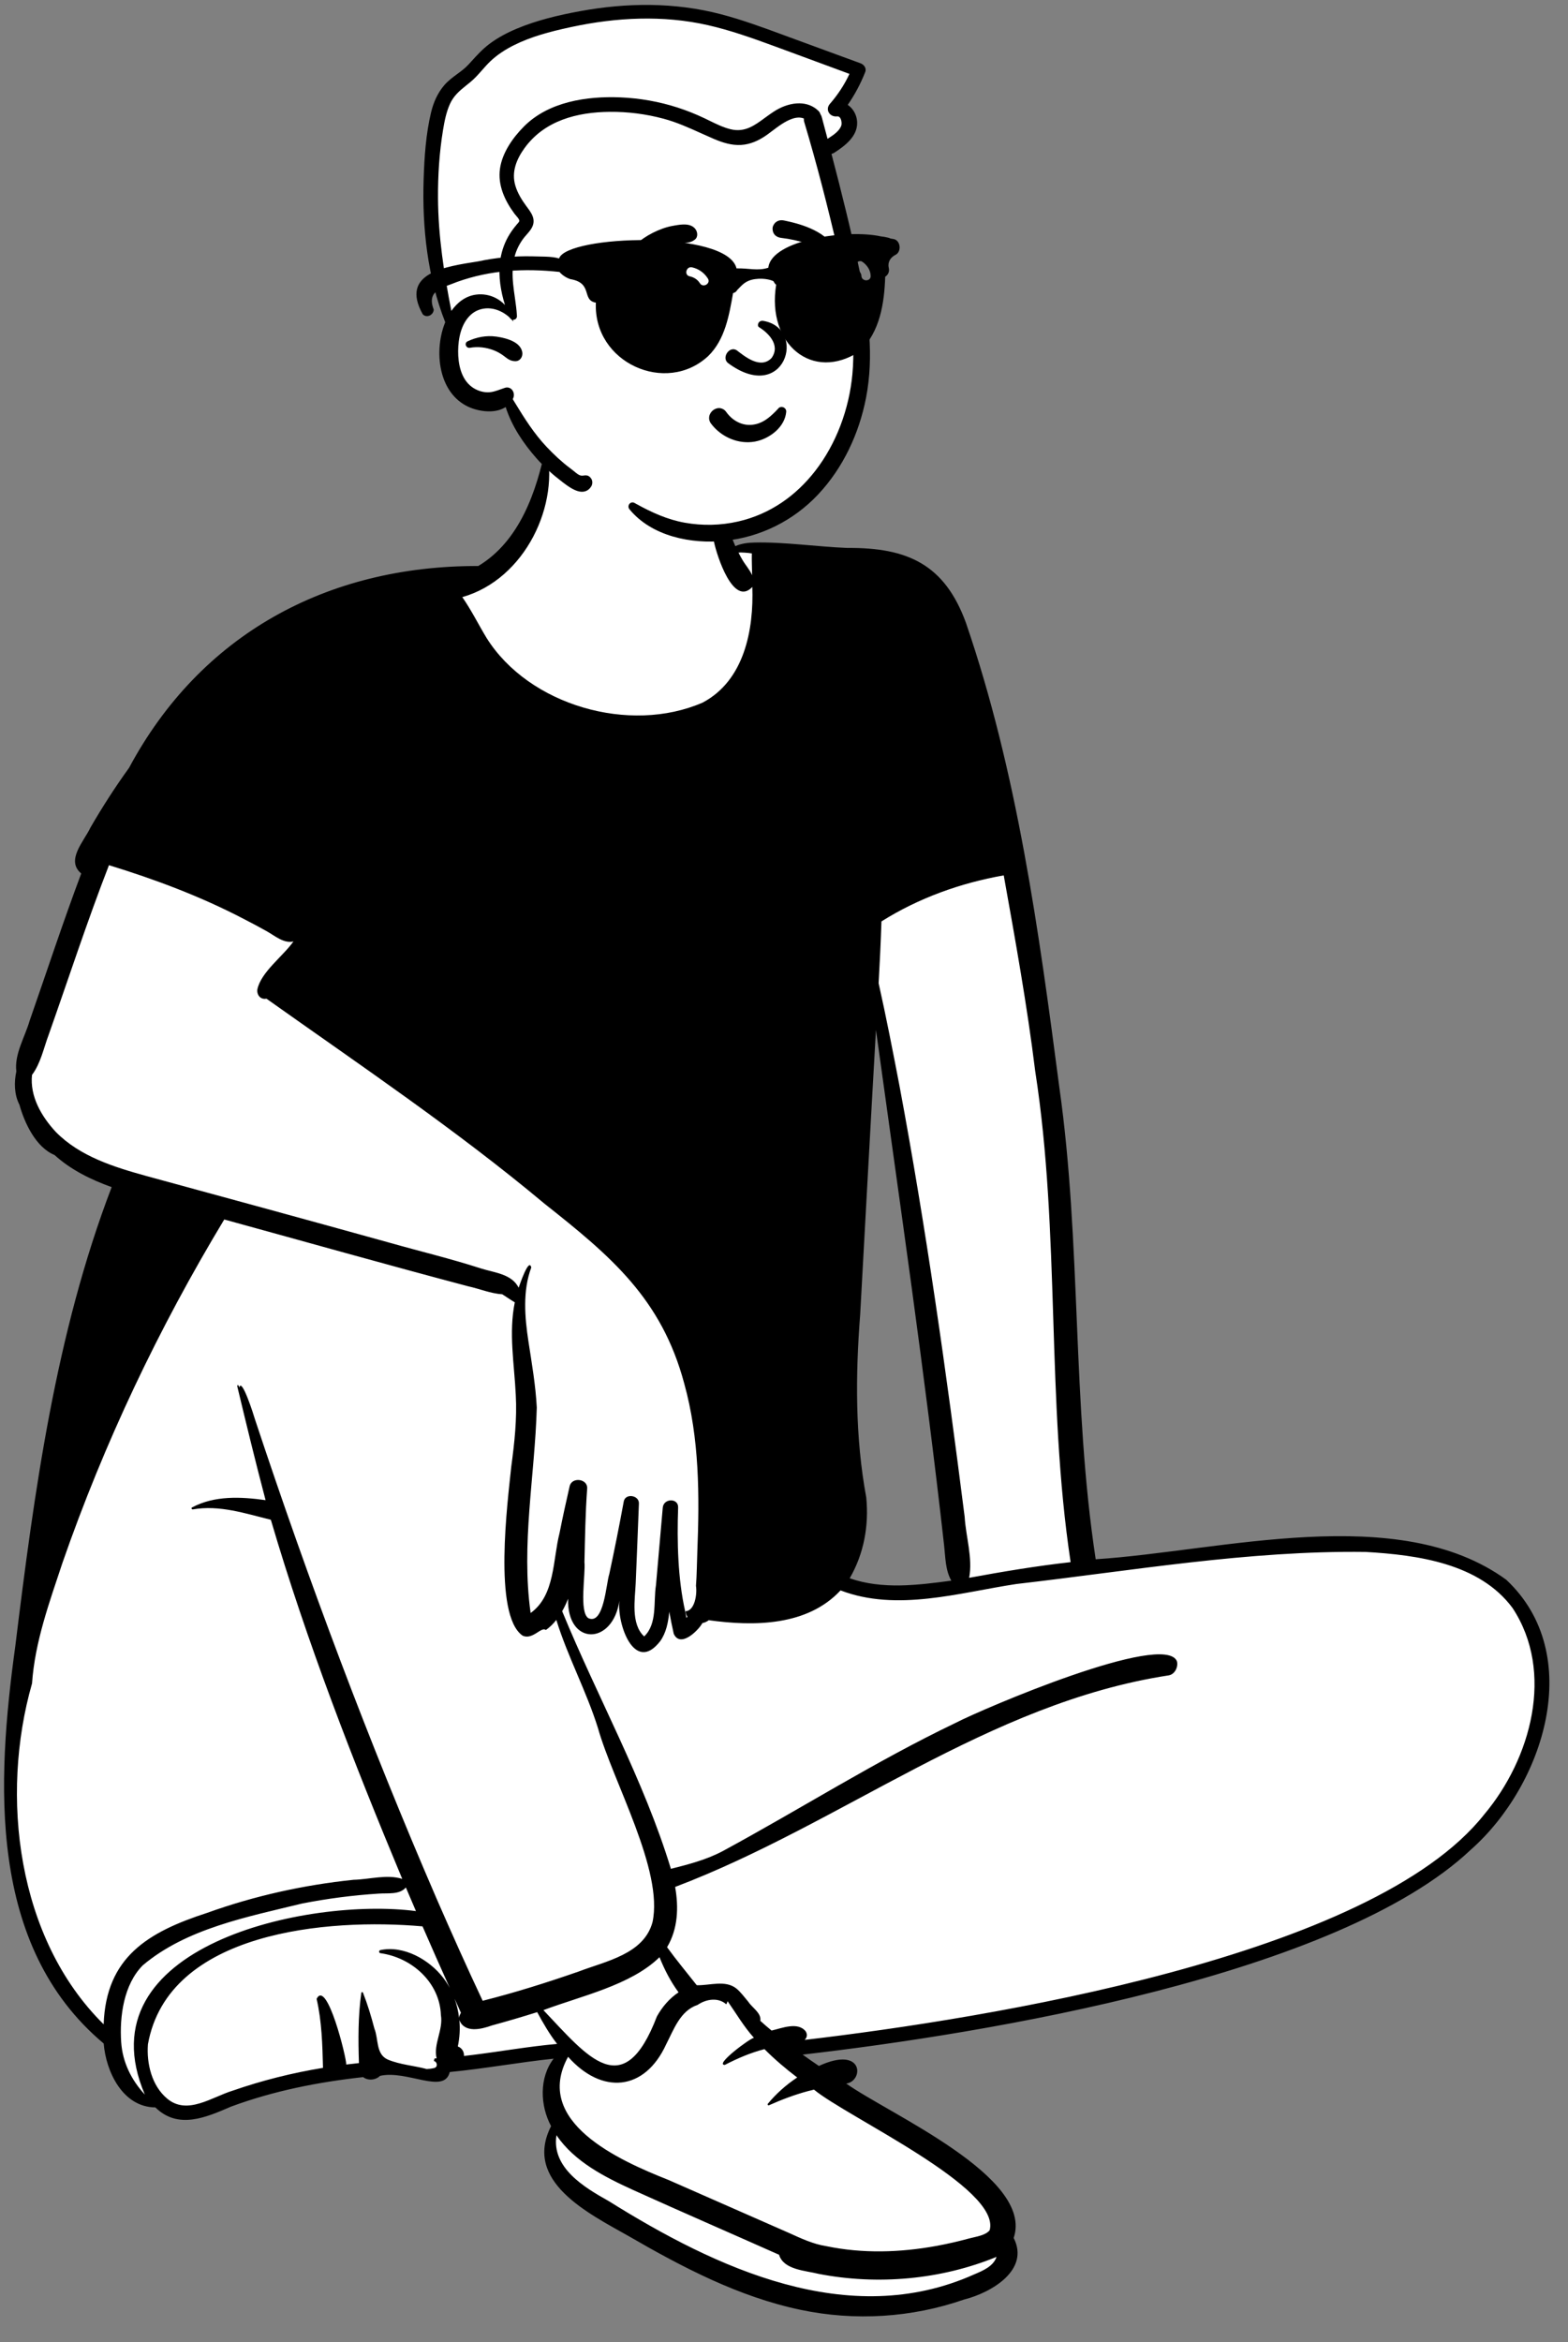 <svg width="347" height="518" xmlns="http://www.w3.org/2000/svg">

 <rect width="100%" height="100%" fill="#808080" stroke="none"/>

 <g>
  <title>background</title>
  <rect fill="none" id="canvas_background" height="520" width="349" y="-1" x="-1"/>
 </g>
 <g>
  <title>Layer 1</title>
  <g id="svg_13">
   <path id="svg_1" fill="white" d="m190.155,329.959c0.587,6.116 -0.613,11.956 -3.47,16.893l-0.93,1.606l1.769,0.619c3.221,1.125 6.803,1.672 10.95,1.672c4.269,0 8.707,-0.594 12.274,-1.071l2.283,-0.306l-1.121,-1.981c-0.902,-1.592 -1.069,-3.522 -1.246,-5.565c-0.048,-0.549 -0.097,-1.116 -0.161,-1.678c-3.38,-30.174 -7.651,-60.742 -11.782,-90.304c-1.088,-7.779 -2.212,-15.823 -3.302,-23.735l-3.128,0.12c-0.842,14.646 -1.658,29.539 -2.448,43.942c-0.347,6.334 -0.695,12.667 -1.045,19c-1.248,16.011 -0.817,28.975 1.357,40.788m1.276,180.944c-4.594,0 -9.196,-0.478 -13.679,-1.42c-14.03,-2.942 -26.776,-9.883 -37.621,-16.157c-0.554,-0.314 -1.116,-0.628 -1.693,-0.95c-4.246,-2.373 -9.53,-5.326 -12.841,-8.928c-3.633,-3.951 -4.258,-7.889 -1.968,-12.391l0.363,-0.713l-0.379,-0.704c-2.372,-4.41 -2.195,-9.867 0.429,-13.269l2.206,-2.858l-3.627,0.384c-3.656,0.388 -7.341,0.913 -10.906,1.421c-3.954,0.563 -8.043,1.146 -12.071,1.536l-1.119,0.108l-0.258,1.078c-0.143,0.599 -0.32,0.964 -1.562,0.964c-1.078,0 -2.526,-0.316 -4.058,-0.649c-1.902,-0.414 -4.058,-0.883 -6.136,-0.883c-0.915,0 -1.737,0.087 -2.515,0.266l-0.452,0.104l-0.323,0.33c-0.206,0.211 -0.556,0.341 -0.914,0.341c-0.271,0 -0.523,-0.075 -0.691,-0.206l-0.508,-0.397l-0.644,0.071c-11.228,1.231 -20.91,3.393 -29.597,6.606l-0.039,0.015l-0.188,0.081c-3.142,1.355 -6.389,2.755 -9.347,2.755c-2.162,0 -3.918,-0.735 -5.526,-2.312l-0.455,-0.446l-0.641,-0.006c-6.504,-0.06 -9.476,-7.636 -9.887,-12.714l-0.052,-0.639l-0.496,-0.416c-11.335,-9.502 -18.027,-22.553 -20.458,-39.897c-2.215,-15.799 -0.514,-32.457 1.441,-46.668c4.523,-36.828 9.241,-69.843 21.232,-101.155l0.56,-1.464l-1.493,-0.536c-5.179,-1.859 -9.138,-4.077 -12.101,-6.781l-0.205,-0.187l-0.258,-0.106c-4.248,-1.744 -6.328,-8.179 -6.864,-10.109l-0.043,-0.156l-0.075,-0.144c-0.867,-1.66 -1.067,-3.97 -0.548,-6.338l0.056,-0.255l-0.032,-0.259c-0.28,-2.248 0.649,-4.598 1.633,-7.086c0.45,-1.137 0.914,-2.311 1.253,-3.482c1.167,-3.344 2.332,-6.747 3.46,-10.039c2.53,-7.385 5.145,-15.022 7.931,-22.451l0.381,-1.015l-0.839,-0.701c-1.433,-1.195 -0.955,-2.603 1.112,-5.968c0.488,-0.795 0.95,-1.547 1.301,-2.288c2.649,-4.572 5.487,-8.961 8.439,-13.047l0.061,-0.084l0.049,-0.09c15.145,-28.255 42.009,-43.816 75.642,-43.816l0.686,0.002l0.379,-0.228c6.304,-3.787 10.804,-10.284 13.757,-19.863l0.094,-0.306l-0.036,-0.317c-0.101,-0.883 -0.212,-2.04 -0.174,-3.164c0.096,-2.844 1.212,-5.383 3.062,-6.964c3.509,-3.001 8.837,-3.252 13.993,-3.252l0.741,0.001c6.592,0.019 11.246,1.162 14.647,3.599c3.951,2.831 6.134,7.401 6.675,13.97c0.162,1.966 0.156,4.003 0.152,5.972l-0.002,0.55l0.067,0.218c0.473,1.561 1.028,3.062 1.649,4.46l0.638,1.438l1.452,-0.649c0.939,-0.419 2.13,-0.634 3.64,-0.659c0.436,-0.01 0.86,-0.014 1.289,-0.014c3.507,0 7.259,0.32 10.888,0.629c2.734,0.233 5.561,0.474 8.297,0.581l0.038,0.002c0,0 0.378,-0.003 0.547,-0.003c6.651,0 11.473,1.045 15.174,3.289c3.984,2.415 6.85,6.292 9.016,12.2c11.621,33.866 16.398,70.343 20.612,102.525c2.391,16.83 3.118,34.083 3.821,50.768c0.742,17.611 1.51,35.822 4.227,53.624l0.215,1.407l1.443,-0.093c6.35,-0.409 13.212,-1.291 20.477,-2.225c11.038,-1.418 22.453,-2.885 33.487,-2.885c15.428,0 27.126,3.033 35.756,9.27c6.016,5.663 9.129,13.331 9.001,22.181c-0.181,12.504 -6.801,26.328 -16.867,35.218l-0.038,0.035c-12.722,12.006 -35.946,22.42 -69.025,30.952c-30.419,7.845 -61.883,12.109 -77.931,13.952l-3.972,0.456l3.224,2.328c1.305,0.943 2.496,1.773 3.64,2.537l0.738,0.493l0.809,-0.37c2.306,-1.056 3.771,-1.278 4.594,-1.278c0.73,0 1.612,0.158 1.66,0.913c0.032,0.495 -0.32,1.229 -1.064,1.322l-3.948,0.492l3.224,2.296c2.153,1.534 5.365,3.383 9.085,5.524c12.171,7.005 30.563,17.591 27.399,26.887l-0.207,0.611l0.294,0.576c0.85,1.664 0.922,3.209 0.221,4.723c-1.502,3.244 -6.199,5.706 -10.189,6.708l-0.068,0.017l-0.067,0.024c-6.942,2.416 -14.228,3.64 -21.657,3.64" clip-rule="evenodd" fill-rule="evenodd"/>
   <path id="svg_2" fill="black" d="m178.076,451.183c0.479,-0.488 0.681,-1.127 0.233,-1.877c-1.732,-2.211 -5.326,-0.699 -7.561,-0.189c-0.844,-0.701 -1.682,-1.405 -2.489,-2.148c0.28,-1.738 -1.811,-2.893 -2.671,-4.234c-0.844,-0.988 -1.638,-2.109 -2.65,-2.937c-2.465,-1.922 -5.883,-0.622 -8.745,-0.709c-2.204,-2.801 -4.473,-5.514 -6.57,-8.407c2.417,-4.056 2.587,-8.809 1.785,-13.33c37.064,-14.049 69.147,-40.649 109.233,-46.796c1.379,-0.23 2.152,-1.904 1.808,-3.131c-2.796,-6.666 -42.979,10.534 -48.986,13.649c-17.716,8.474 -34.31,19.037 -51.528,28.356c-3.59,1.906 -7.539,2.93 -11.465,3.92c-6.033,-19.779 -16.238,-37.91 -24.063,-56.98c0.508,-0.879 0.94,-1.803 1.307,-2.752c-0.259,10.488 9.951,10.341 11.361,0.392c-0.582,5.186 3.344,16.293 9.01,9.005c1.329,-1.831 1.8,-4.175 2.025,-6.539c0.292,1.635 0.622,3.262 0.989,4.884c1.454,3.213 5.425,-0.694 6.347,-2.37c0.532,-0.096 1.03,-0.338 1.394,-0.634c10.019,1.389 21.82,1.31 29.171,-6.592c12.469,4.779 26.27,0.498 38.881,-1.41c25.662,-2.948 51.426,-7.44 77.318,-7.097c11.56,0.67 25.198,2.535 32.51,12.388c9.379,14.204 4.078,33.387 -6.269,45.683c-24.889,31.479 -110.321,45.167 -150.375,49.855m0.699,11.339c0.453,-0.121 0.91,-0.232 1.363,-0.338c7.265,6.042 41.478,21.731 38.875,31.102c-0.919,1.166 -3.121,1.431 -4.513,1.808c-2.424,0.655 -4.872,1.223 -7.343,1.671c-7.988,1.452 -16.261,1.705 -24.239,0.049c-2.935,-0.446 -5.584,-1.697 -8.257,-2.906c-8.638,-3.796 -18.151,-7.989 -26.747,-11.754c-10.921,-4.325 -30.075,-12.848 -22.197,-27.229c7.463,8.386 16.937,7.653 21.71,-2.77c1.645,-3.164 3.081,-7.429 6.947,-8.708c2.039,-1.377 4.646,-1.663 6.35,-0.129c0.123,-0.191 0.233,-0.459 0.293,-0.696c1.921,2.731 3.578,5.606 5.829,8.102c-0.773,0.041 -8.819,5.99 -6.444,5.993c2.856,-1.47 5.694,-2.695 8.779,-3.487c2.235,2.246 4.694,4.336 7.241,6.267c-2.474,1.632 -4.696,3.631 -6.484,5.799c-0.154,0.191 0.034,0.439 0.265,0.336c2.775,-1.236 5.629,-2.321 8.572,-3.11m36.827,40.522c-27.788,12.469 -57.205,-1.415 -80.902,-16.217c-5.469,-3.051 -12.663,-7.375 -11.557,-14.557c4.028,5.887 10.669,9.239 17.043,12.146c10.708,4.835 21.487,9.515 32.221,14.291c1.014,3.36 5.862,3.489 8.793,4.235c13.043,2.527 27.064,1.271 39.339,-3.768c-0.711,2.102 -3.035,3.066 -4.937,3.87m-110.866,-48.55c-0.686,0.088 -1.373,0.168 -2.059,0.245c0.071,-0.907 -0.477,-1.815 -1.358,-2.096c0.396,-1.924 0.543,-3.912 0.331,-5.864c1.147,2.963 4.853,2.063 7.206,1.209c3.363,-0.913 6.704,-1.895 10.027,-2.943c1.311,2.433 2.7,4.828 4.406,7.03c-6.212,0.552 -12.365,1.648 -18.553,2.419m-2.734,-9.32c-0.165,0.349 -0.401,0.717 -0.406,1.135c-0.168,-1.441 -0.495,-2.865 -0.993,-4.229c0.466,1.032 0.933,2.063 1.399,3.094m-3.92,-7.728c-3.056,-3.979 -8.703,-7.231 -13.924,-6.122c-0.335,0.072 -0.343,0.611 0,0.678c7.013,0.952 13.172,6.509 13.415,13.694c0.554,3.251 -1.711,6.444 -0.948,9.564c-0.152,0.01 -0.304,0.018 -0.453,0.029c-0.055,0.208 -0.105,0.394 -0.171,0.557c0.758,0.126 0.98,1.343 0.087,1.56c-0.53,0.129 -1.083,0.196 -1.646,0.224c-2.859,-0.771 -5.876,-0.949 -8.609,-2.089c-2.705,-1.194 -2.028,-4.549 -2.982,-6.872c-0.7,-2.68 -1.505,-5.349 -2.519,-7.92c-0.073,-0.206 -0.354,-0.159 -0.377,0.049c-0.716,5.13 -0.692,10.346 -0.519,15.517c-0.938,0.095 -1.871,0.201 -2.807,0.317c0.06,-1.444 -4.277,-19.039 -6.562,-14.524c1.151,4.965 1.289,10.15 1.413,15.259c-6.785,1.117 -13.47,2.78 -19.975,5.044c-4.584,1.387 -10.035,5.493 -14.485,1.782c-3.446,-2.847 -4.607,-7.814 -4.282,-12.04c4.481,-25.006 39.877,-27.928 60.771,-26.079c1.973,4.549 3.983,9.082 6.02,13.605c-0.422,-0.779 -0.904,-1.526 -1.447,-2.233m-71.264,14.22c-0.383,-5.679 0.574,-12.748 4.785,-16.979c9.639,-8.141 23.136,-10.702 35.18,-13.649c5.611,-1.107 11.298,-1.842 17.008,-2.208c2.026,-0.16 4.599,0.299 6.03,-1.356c0.737,1.743 1.483,3.484 2.231,5.224c-23.98,-3.138 -74.009,7.765 -59.999,40.579c-2.967,-3.21 -4.932,-7.119 -5.236,-11.611m119.133,-18.771c1.104,2.754 2.453,5.376 4.217,7.774c-2.005,1.311 -3.64,3.247 -4.793,5.328c-7.39,19.315 -15.294,8.969 -25.114,-1.395c8.31,-3.133 19.317,-5.48 25.69,-11.707m-123.013,14.84c-19.218,-18.964 -22.947,-50.556 -15.847,-75.39c0.632,-9.208 3.855,-17.984 6.743,-26.703c9.196,-26.447 21.291,-51.892 35.796,-75.916c17.996,4.939 35.961,10.008 54,14.784c2.484,0.539 4.971,1.604 7.521,1.759c0.912,0.58 1.827,1.22 2.775,1.782c-1.381,6.759 -0.107,13.66 0.215,20.46c0.294,5.353 -0.285,10.596 -0.996,15.893c-0.794,7.705 -4.062,32.768 2.487,37.356c2.22,1.07 4.204,-2.1 5.161,-1.228c0.862,-0.601 1.666,-1.382 2.322,-2.243c2.528,8.169 6.661,15.748 9.214,23.925c3.396,12.017 14.55,31.469 12.073,42.931c-1.915,7.079 -10.296,8.605 -16.345,10.919c-6.989,2.429 -14.057,4.659 -21.241,6.47c-3.506,-7.435 -6.858,-14.939 -10.147,-22.472c-15.032,-34.753 -28.345,-70.232 -40.243,-106.133c-0.223,-0.797 -2.959,-9.431 -3.459,-7.022c-0.042,-0.248 -0.354,-0.887 -0.472,-0.341c2.018,8.43 4.064,16.858 6.279,25.241c-5.441,-0.76 -11.29,-1.057 -16.269,1.607c-0.257,0.137 -0.068,0.474 0.186,0.433c5.896,-1.021 11.584,0.908 17.247,2.293c7.954,27.046 18.217,53.405 29.08,79.436c-3.36,-1.071 -7.26,0.113 -10.766,0.198c-11.044,1.14 -21.962,3.554 -32.395,7.308c-13.114,4.248 -22.386,9.787 -22.918,24.653m-10.58,-197.365c-3.228,-3.474 -5.766,-7.909 -5.275,-12.615c1.939,-2.584 2.581,-5.955 3.711,-8.941c4.416,-12.497 8.515,-25.089 13.321,-37.451c10.223,3.141 20.281,6.908 29.768,11.857c1.745,0.89 3.472,1.813 5.178,2.77c1.787,1 3.737,2.738 5.881,2.241c-2.343,3.313 -7.168,6.761 -7.983,10.59c-0.176,1.213 0.684,2.337 2.005,2.066c20.675,14.671 42.026,29.032 61.568,45.373c14.634,11.574 25.869,20.96 30.888,39.739c3.383,12.164 3.393,24.877 2.895,37.384c-0.097,2.432 -0.099,4.921 -0.296,7.368c0.294,1.831 -0.264,5.557 -2.324,5.624c0.047,0.444 0.194,0.854 0.427,1.215c-0.066,0.087 -0.134,0.17 -0.205,0.255c-0.102,-0.5 -0.201,-0.998 -0.296,-1.498c-1.604,-7.097 -1.818,-15.331 -1.551,-22.887c0.112,-2.166 -3.213,-2.114 -3.399,0c-0.501,5.712 -1.001,11.424 -1.502,17.133c-0.6,3.701 0.346,8.541 -2.615,11.355c-3.011,-2.78 -2.016,-8.263 -1.869,-11.85c0.236,-5.851 0.49,-11.699 0.708,-17.551c0.068,-1.854 -3.006,-2.331 -3.355,-0.446c-0.988,5.374 -2.057,10.733 -3.208,16.076c-0.694,2.066 -1.171,11.334 -4.641,9.725c-2.067,-1.411 -0.576,-9.681 -0.849,-12.42c0.129,-5.42 0.204,-10.833 0.603,-16.241c0.162,-2.181 -3.394,-2.645 -3.881,-0.515c-0.792,3.447 -1.549,6.895 -2.236,10.366c-1.507,5.851 -0.959,13.784 -6.399,17.672c-2.131,-15.199 0.935,-30.292 1.365,-45.437c-0.257,-4.908 -1.101,-9.766 -1.845,-14.614c-0.823,-5.361 -1.303,-11.197 0.624,-16.367c-0.527,-2.316 -2.597,3.948 -2.791,4.469c-1.56,-3.069 -5.357,-3.306 -8.36,-4.263c-6.675,-2.159 -13.513,-3.786 -20.266,-5.704c-17.91,-4.97 -35.841,-9.862 -53.777,-14.743c-7.165,-1.981 -14.707,-4.325 -20.02,-9.735m179.348,80.847c-2.472,-13.382 -2.403,-26.94 -1.347,-40.469c1.161,-20.98 2.288,-41.966 3.493,-62.944c5.234,37.969 10.813,75.895 15.079,113.986c0.304,2.651 0.257,5.456 1.597,7.821c-7.401,0.99 -15.29,1.988 -22.486,-0.526c3.158,-5.454 4.272,-11.664 3.664,-17.868m37.395,-94.251c5.595,35.986 2.403,72.604 7.83,108.55c-7.529,0.843 -15.001,2.091 -22.451,3.463c0.815,-4.441 -0.731,-9.026 -0.999,-13.497c-4.046,-31.895 -8.514,-63.768 -14.434,-95.383c-1.453,-7.566 -2.92,-15.101 -4.602,-22.626c0.254,-4.557 0.477,-9.114 0.623,-13.673c8.216,-5.16 17.48,-8.5 27.062,-10.183c2.589,14.41 5.176,28.809 6.971,43.349m-64.771,-113.084c-0.327,-0.56 -0.639,-1.132 -0.938,-1.712c1.012,0.038 1.997,0.074 2.993,0.239c-0.045,1.602 0.045,3.216 0.063,4.83c-0.498,-1.181 -1.473,-2.259 -2.118,-3.357m168.988,225.515c-23.898,-17.36 -63.151,-6.3 -90.836,-4.515c-5.278,-34.574 -3.124,-69.712 -8.043,-104.342c-4.531,-34.597 -9.308,-69.676 -20.687,-102.823c-4.697,-12.817 -12.821,-16.623 -26.197,-16.52c-6.787,-0.265 -13.965,-1.351 -20.562,-1.196c-1.446,0.023 -2.959,0.214 -4.264,0.797c-1.834,-4.131 -2.83,-8.567 -3.333,-13.036c-0.032,-0.283 -0.393,-0.335 -0.501,-0.064c-1.551,3.891 -1.716,8.138 -0.873,12.213c0.611,2.919 4.246,14.407 8.468,9.912c0.335,9.426 -1.738,20.682 -10.981,25.574c-16.151,7.035 -38.477,0.629 -47.833,-14.302c-1.808,-2.983 -3.367,-6.158 -5.369,-9.023c13.95,-3.945 21.78,-20.643 18.494,-33.359c-2.031,9.89 -5.734,20.94 -14.956,26.479c-33.582,-0.075 -61.503,15.204 -77.279,44.633c-3.087,4.273 -5.941,8.714 -8.557,13.232c-1.407,3.022 -5.53,7.225 -2.031,10.145c-4.041,10.774 -7.626,21.697 -11.416,32.556c-1.041,3.618 -3.42,7.414 -2.946,11.218c-0.514,2.344 -0.49,5.116 0.687,7.37c1.116,4.018 3.622,9.423 7.776,11.127c3.525,3.216 7.983,5.431 12.632,7.1c-12.399,32.368 -17.118,67.277 -21.319,101.477c-4.117,29.918 -6.242,66.312 19.556,87.935c0.501,6.187 4.175,14.07 11.439,14.137c5.032,4.935 11.164,2.228 16.765,-0.186c9.453,-3.497 19.367,-5.436 29.218,-6.517c1.056,0.826 2.775,0.689 3.716,-0.273c5.967,-1.374 14.238,4.191 15.444,-0.851c7.694,-0.745 15.305,-2.143 22.991,-2.958c-3.239,4.199 -3.006,10.39 -0.566,14.926c-6.214,12.211 8.26,19.282 17.111,24.292c11.947,6.911 24.424,13.469 38.088,16.334c12.014,2.525 24.599,1.759 36.19,-2.274c6.09,-1.53 14.597,-6.55 10.983,-13.624c4.581,-13.461 -27.59,-27.409 -37.054,-34.151c3.868,-0.482 4.01,-8.502 -6.051,-3.893c-1.216,-0.813 -2.411,-1.651 -3.593,-2.504c40.694,-4.673 118.411,-17.528 147.862,-45.317c16.18,-14.289 25.515,-43.191 7.828,-59.729" clip-rule="evenodd" fill-rule="evenodd"/>
   <path id="svg_3" fill="white" d="m157.084,118.204c-5.687,0.033 -10.521,-1.579 -14.209,-4.246c-4.602,-1.64 -10.153,-4.169 -13.525,-6.824c-1.315,0.335 -2.889,-1.061 -3.895,-1.797c-6.258,-4.67 -11.17,-11.504 -12.626,-18.35c-2.247,2.834 -5.444,2.951 -8.507,1.543c-6.421,-3.638 -6.181,-11.299 -3.869,-17.023c-4.86,-10.895 -8.228,-39.656 -0.81,-51.263c1.517,-1.737 3.744,-2.776 5.347,-4.557c1.427,-1.555 2.784,-3.147 4.444,-4.377c5.064,-3.851 13.787,-5.902 19.248,-6.866c22.799,-4.925 40.316,3.927 60.967,11.394c-1.188,2.97 -2.833,5.678 -4.717,8.203c5.127,1.912 2.772,6.211 -1.205,8.39l-2.368,-1.15c3.691,13.196 12.186,46.011 8.521,56.549c-2.923,16.441 -15.751,30.493 -32.796,30.374" clip-rule="evenodd" fill-rule="evenodd"/>
   <path id="svg_4" fill="black" d="m160.378,119.62c-7.384,0.757 -16.157,-0.987 -21.079,-6.981c-0.147,-0.179 -0.212,-0.382 -0.216,-0.578c-0.004,-0.218 0.069,-0.429 0.196,-0.593c0.133,-0.172 0.322,-0.293 0.54,-0.331c0.182,-0.033 0.391,-0.012 0.606,0.108l0.452,0.252c3.362,1.855 6.854,3.438 10.664,4.115c3.923,0.697 7.917,0.619 11.805,-0.266c7.082,-1.613 12.813,-5.725 17.032,-11.149c4.708,-6.051 7.535,-13.733 8.255,-21.416c0.874,-9.311 -1.152,-18.564 -3.248,-27.579c-2.202,-9.472 -4.609,-18.896 -7.405,-28.211c-0.084,-0.28 -0.106,-0.543 -0.082,-0.784c-0.825,-0.323 -1.703,-0.233 -2.576,0.061c-1.596,0.538 -3.186,1.753 -4.512,2.755c-0.481,0.363 -0.927,0.701 -1.329,0.975c-1.644,1.124 -3.442,1.933 -5.452,2.06c-2.09,0.132 -4.14,-0.517 -6.038,-1.329c-0.965,-0.413 -1.914,-0.841 -2.859,-1.267c-2.692,-1.214 -5.352,-2.417 -8.258,-3.198c-3.895,-1.047 -7.916,-1.563 -11.949,-1.526c-7.199,0.066 -14.419,1.917 -18.831,8c-1.788,2.464 -2.953,5.296 -2.044,8.338c0.494,1.654 1.427,3.156 2.445,4.538l0.35,0.47c0.558,0.758 1.044,1.514 1.19,2.317c0.122,0.673 0.027,1.386 -0.455,2.167c-0.303,0.492 -0.688,0.932 -1.076,1.372c-0.28,0.317 -0.56,0.633 -0.801,0.974c-0.487,0.687 -0.917,1.427 -1.255,2.198c-0.661,1.51 -0.942,3.135 -1,4.773c-0.071,1.977 0.207,3.91 0.483,5.846c0.195,1.373 0.391,2.747 0.469,4.138c0.014,0.243 -0.06,0.424 -0.164,0.557c-0.127,0.164 -0.313,0.267 -0.525,0.296c-0.064,0.009 -0.13,0.01 -0.197,0.004c0.033,0.134 0.062,0.268 0.087,0.403c-0.134,-0.172 -0.276,-0.338 -0.426,-0.499c-0.01,-0.005 -0.019,-0.01 -0.029,-0.015c-0.154,-0.085 -0.285,-0.214 -0.368,-0.381c-0.212,-0.197 -0.437,-0.385 -0.674,-0.56c-1.228,-0.916 -2.662,-1.458 -4.101,-1.476c-1.387,-0.017 -2.777,0.455 -3.847,1.451c-2.124,1.981 -2.747,5.214 -2.769,7.99c-0.023,2.834 0.634,6.235 3.107,7.995c0.992,0.706 2.203,1.13 3.424,1.142c1.012,0.01 1.98,-0.347 2.933,-0.688c0.294,-0.105 0.587,-0.21 0.878,-0.305c0.332,-0.108 0.634,-0.101 0.898,-0.022c0.296,0.089 0.548,0.272 0.737,0.517c0.187,0.244 0.31,0.549 0.348,0.869c0.037,0.309 -0.005,0.631 -0.137,0.921c-0.032,0.073 -0.067,0.144 -0.103,0.213l0.544,0.893c2.082,3.413 4.201,6.764 6.98,9.697c1.595,1.684 3.286,3.273 5.141,4.664l0.267,0.198c0.16,0.118 0.338,0.262 0.527,0.417c0.541,0.442 1.189,1.035 1.794,1.058c0.18,0.007 0.337,-0.015 0.479,-0.034c0.345,-0.045 0.634,-0.058 0.918,0.058c0.229,0.093 0.466,0.267 0.71,0.626c0.164,0.243 0.249,0.548 0.249,0.857c0,0.311 -0.086,0.622 -0.238,0.868c-0.315,0.509 -0.696,0.824 -1.11,1.003c-0.461,0.199 -0.97,0.23 -1.5,0.131c-1.305,-0.243 -2.749,-1.323 -3.668,-2.028l-0.178,-0.136c-2.037,-1.552 -3.967,-3.269 -5.664,-5.19c-2.889,-3.271 -5.484,-7.125 -6.817,-11.337c-0.94,0.617 -2.101,0.91 -3.314,0.956c-1.769,0.067 -3.64,-0.388 -5.019,-1.041c-3.039,-1.44 -4.885,-4.164 -5.75,-7.296c-1.005,-3.637 -0.678,-7.819 0.593,-11.087c0.037,-0.095 0.076,-0.19 0.115,-0.286c-3.915,-9.912 -5.119,-20.918 -4.784,-31.496c0.157,-4.951 0.495,-10.146 1.664,-14.975c0.524,-2.164 1.434,-4.225 2.888,-5.929c0.829,-0.972 1.845,-1.728 2.867,-2.482c0.885,-0.653 1.773,-1.305 2.52,-2.121l0.354,-0.387c0.076,-0.084 0.153,-0.168 0.229,-0.252c1.29,-1.421 2.547,-2.8 4.113,-3.966c1.816,-1.351 3.821,-2.409 5.903,-3.288c4.487,-1.892 9.316,-3.026 14.093,-3.904c10.334,-1.898 20.943,-1.992 31.151,0.676c4.746,1.24 9.352,2.938 13.951,4.634c0.426,0.158 0.853,0.315 1.28,0.472c3.574,1.315 7.149,2.624 10.724,3.933c1.662,0.608 3.323,1.217 4.985,1.826c0.36,0.132 0.713,0.417 0.914,0.771c0.196,0.345 0.255,0.748 0.096,1.148c-1.019,2.581 -2.305,5.002 -3.871,7.263c0.544,0.37 1.007,0.862 1.357,1.437c0.443,0.728 0.706,1.59 0.724,2.504c0.059,3.062 -2.73,5.138 -5.043,6.639c-0.216,0.14 -0.43,0.223 -0.636,0.261c2.242,8.565 4.388,17.159 6.212,25.822l0.125,0.6c1.879,9.066 3.091,18.317 1.314,27.503c-1.53,7.91 -5.083,15.544 -10.637,21.437c-5.442,5.775 -12.745,9.411 -20.646,10.222zm-48.622,-52.151c-0.967,-3.066 -1.48,-6.402 -1.11,-9.509c0.233,-1.954 0.821,-3.834 1.778,-5.556c0.548,-0.986 1.216,-1.899 1.945,-2.759l0.252,-0.289c0.127,-0.147 0.254,-0.283 0.293,-0.453c0.023,-0.099 0,-0.207 -0.06,-0.336c-0.133,-0.286 -0.381,-0.561 -0.612,-0.83c-0.147,-0.171 -0.291,-0.339 -0.412,-0.502c-2.119,-2.866 -3.699,-6.278 -3.186,-9.913c0.501,-3.546 2.827,-6.851 5.304,-9.343c5.452,-5.485 13.905,-6.746 21.311,-6.443c4.31,0.176 8.614,0.935 12.719,2.261c2.025,0.654 4.004,1.45 5.927,2.363l0.426,0.204c0.23,0.111 0.46,0.224 0.689,0.336c1.504,0.737 3.013,1.481 4.645,1.881c3.187,0.782 5.35,-0.865 7.622,-2.526c0.779,-0.569 1.57,-1.146 2.41,-1.653l0.173,-0.102c1.516,-0.878 3.33,-1.469 5.072,-1.443c1.513,0.023 2.973,0.506 4.162,1.647c0.244,0.234 0.385,0.49 0.45,0.745c0.132,0.184 0.238,0.404 0.307,0.663c0.426,1.596 0.85,3.194 1.272,4.792l0.346,-0.222c1.023,-0.664 2.136,-1.423 2.638,-2.534c0.194,-0.428 0.166,-1.14 -0.078,-1.664c-0.085,-0.183 -0.197,-0.346 -0.353,-0.447c-0.113,-0.074 -0.25,-0.108 -0.408,-0.096c-0.386,0.05 -0.74,-0.007 -1.04,-0.134c-0.347,-0.146 -0.623,-0.387 -0.802,-0.677c-0.183,-0.297 -0.267,-0.646 -0.222,-1.008c0.038,-0.311 0.172,-0.636 0.438,-0.942c1.745,-2.011 3.216,-4.228 4.333,-6.636l-7.391,-2.732c-2.635,-0.974 -5.271,-1.946 -7.908,-2.915l-1.444,-0.53c-4.794,-1.757 -9.617,-3.475 -14.603,-4.606c-9.91,-2.248 -20.244,-1.72 -30.126,0.396l-0.597,0.129c-4.147,0.903 -8.35,1.997 -12.157,3.897c-1.868,0.933 -3.644,2.067 -5.169,3.5c-0.673,0.633 -1.282,1.325 -1.892,2.017c-0.853,0.97 -1.708,1.937 -2.723,2.753l-0.942,0.754c-1.402,1.129 -2.666,2.228 -3.457,3.978c-0.827,1.83 -1.221,3.851 -1.543,5.82c-0.812,4.961 -1.133,10.001 -1.103,15.026c0.052,8.437 1.335,16.703 2.956,24.939c1.3,-1.859 3.127,-3.301 5.471,-3.608c1.529,-0.2 3.044,0.084 4.358,0.76c0.76,0.39 1.452,0.911 2.041,1.544l0,0zm-2.457,10.019c-1.712,-0.663 -3.509,-0.88 -5.32,-0.563c-0.19,0.033 -0.371,-0.006 -0.523,-0.095c-0.155,-0.089 -0.276,-0.231 -0.342,-0.388c-0.076,-0.181 -0.08,-0.376 -0.013,-0.55c0.059,-0.151 0.17,-0.297 0.374,-0.395c1.962,-0.935 4.142,-1.348 6.306,-1.054l0.213,0.03c1.107,0.164 2.662,0.509 3.829,1.188c0.916,0.533 1.587,1.269 1.754,2.23c0.087,0.501 -0.038,1.023 -0.326,1.402c-0.28,0.366 -0.706,0.61 -1.259,0.595c-0.975,-0.028 -1.552,-0.439 -2.246,-0.972c-0.084,-0.065 -0.171,-0.131 -0.26,-0.198c-0.671,-0.502 -1.404,-0.928 -2.187,-1.23z" clip-rule="evenodd" fill-rule="evenodd"/>
   <path id="svg_5" fill="black" d="m161.741,97.073c-1.722,-0.702 -3.259,-1.873 -4.382,-3.369c-0.391,-0.52 -0.492,-1.07 -0.41,-1.572c0.092,-0.565 0.426,-1.077 0.882,-1.42c0.458,-0.344 1.03,-0.514 1.583,-0.428c0.481,0.076 0.96,0.339 1.338,0.884l0.079,0.109c0.668,0.903 1.539,1.644 2.531,2.121c0.955,0.461 2.025,0.675 3.131,0.551c2.107,-0.238 3.559,-1.377 5.103,-2.923c0.191,-0.195 0.383,-0.397 0.575,-0.601c0.122,-0.186 0.29,-0.305 0.477,-0.367c0.208,-0.07 0.443,-0.066 0.659,0.009c0.207,0.073 0.393,0.21 0.518,0.393c0.118,0.173 0.185,0.388 0.163,0.634c-0.141,1.603 -0.979,3.033 -2.17,4.156c-1.323,1.247 -3.076,2.11 -4.727,2.412c-1.819,0.333 -3.672,0.095 -5.35,-0.589l0,0zm6.208,-24.72c1.934,1.175 4.882,3.915 2.801,6.828c-2.45,2.569 -5.977,-0.377 -7.716,-1.708c-1.611,-1.032 -3.422,1.623 -1.927,2.828c12.561,9.292 17.658,-7.641 7.82,-9.329c-1.083,-0.186 -1.485,1.018 -0.978,1.382zm-22.509,-10.809c0.214,-2.651 4.255,-3.253 4.657,-0.63c0.36,2.35 -0.064,4.509 -1.123,6.625c-1.013,2.021 -3.557,1.078 -3.75,-0.762c-0.257,-2.467 0.083,-3.583 0.216,-5.233zm30.762,-1.174c0.564,-0.737 1.377,-1.241 2.352,-0.956c3.045,0.889 2.147,5.209 1.078,7.311c-0.581,1.142 -2.46,1.431 -3.308,0.426c-1.384,-1.639 -2.047,-4.913 -0.288,-6.528c0.048,-0.083 0.101,-0.168 0.166,-0.253zm-27.271,-10.427l0.481,-0.084c1.488,-0.257 3.338,-0.504 4.391,0.691c0.558,0.634 0.75,1.812 0,2.419c-1.32,1.067 -2.78,0.654 -4.362,0.744c-1.303,0.075 -2.556,0.29 -3.812,0.649c-2.755,0.787 -4.999,2.223 -7.352,3.8c-0.309,0.207 -0.624,-0.188 -0.477,-0.476c1.358,-2.658 3.991,-4.841 6.627,-6.173c1.407,-0.71 2.947,-1.3 4.504,-1.57zm24.495,-1.191l0.368,0.075c4.007,0.837 9.212,2.508 11.11,6.44c0.072,0.556 -0.004,0.675 -0.067,0.753l-0.02,0.026c-0.051,0.066 -0.092,0.158 -0.333,0.234c-0.067,-0.016 -0.135,-0.033 -0.203,-0.051c-0.87,-0.228 -1.558,-0.541 -2.224,-0.867l-0.722,-0.355c-0.838,-0.411 -1.684,-0.806 -2.58,-1.098c-1.912,-0.623 -3.878,-1.062 -5.875,-1.296c-0.433,-0.051 -0.85,-0.197 -1.179,-0.447c-0.312,-0.237 -0.55,-0.566 -0.659,-1.003c-0.141,-0.566 -0.1,-0.994 0.203,-1.504c0.229,-0.383 0.555,-0.649 0.931,-0.801c0.382,-0.155 0.817,-0.192 1.25,-0.105z" clip-rule="evenodd" fill-rule="evenodd"/>
   <path id="svg_6" fill="black" d="m197.701,52.862c-0.211,-0.035 -0.422,-0.068 -0.633,-0.099c-0.165,-0.093 -0.358,-0.165 -0.583,-0.209c-0.514,-0.13 -1.024,-0.218 -1.534,-0.265c-7.31,-1.644 -24.222,0.69 -24.92,6.923c-2.328,0.776 -4.342,0.081 -7.04,0.15c-2.054,-8.577 -37.561,-7.367 -39.269,-2.196c-0.006,-0.002 -0.013,-0.003 -0.019,-0.005c-1.641,-0.507 -4.06,-0.385 -5.938,-0.465c-4.01,-0.084 -8.025,0.273 -11.948,1.118c-7.347,1.167 -17.374,2.532 -12.265,11.699c0.001,0.002 0.002,0.003 0.003,0.005l0.001,-0.001c0.881,0.902 2.375,0.176 2.431,-1.045c-1.718,-4.343 2.162,-4.864 5.148,-6.112c7.428,-2.667 14.991,-3.036 22.674,-2.211c0.578,0.68 1.455,1.273 2.382,1.583c5.137,0.852 2.43,4.659 5.677,5.213c-0.597,13.272 15.53,20.516 24.874,11.792c3.73,-3.644 4.62,-9.043 5.485,-13.91c0.457,-0.103 0.748,-0.352 0.918,-0.683c1.1,-1.097 1.791,-2.111 3.966,-2.412c2.175,-0.301 3.849,0.303 4.075,0.488c0.058,0.115 0.119,0.23 0.19,0.345c0.099,0.172 0.235,0.309 0.388,0.416c-2.147,13.216 8.121,21.574 18.487,14.719c4.504,-4.234 5.456,-10.715 5.644,-16.5c0.611,-0.368 0.998,-1.082 0.786,-1.979c-0.291,-1.236 0.392,-2.307 1.48,-2.845c1.413,-0.698 1.163,-3.248 -0.46,-3.516m-44.543,6.27c-1.287,-0.283 -1.836,1.699 -0.545,1.983c0.914,0.201 1.688,0.661 2.212,1.442l0.055,0.085c0.702,1.117 2.478,0.086 1.771,-1.038c-0.796,-1.265 -2.032,-2.151 -3.493,-2.471zm37.686,-1.229c-0.453,-0.319 -1.14,-0.082 -1.403,0.369c-0.29,0.497 -0.1,1.05 0.325,1.375l0.043,0.032c0.39,0.274 0.769,0.766 0.817,1.27l0.004,0.063c0.051,1.319 2.103,1.326 2.051,0c-0.05,-1.297 -0.801,-2.38 -1.837,-3.109z" clip-rule="evenodd" fill-rule="evenodd"/>
  </g>
 </g>
</svg>